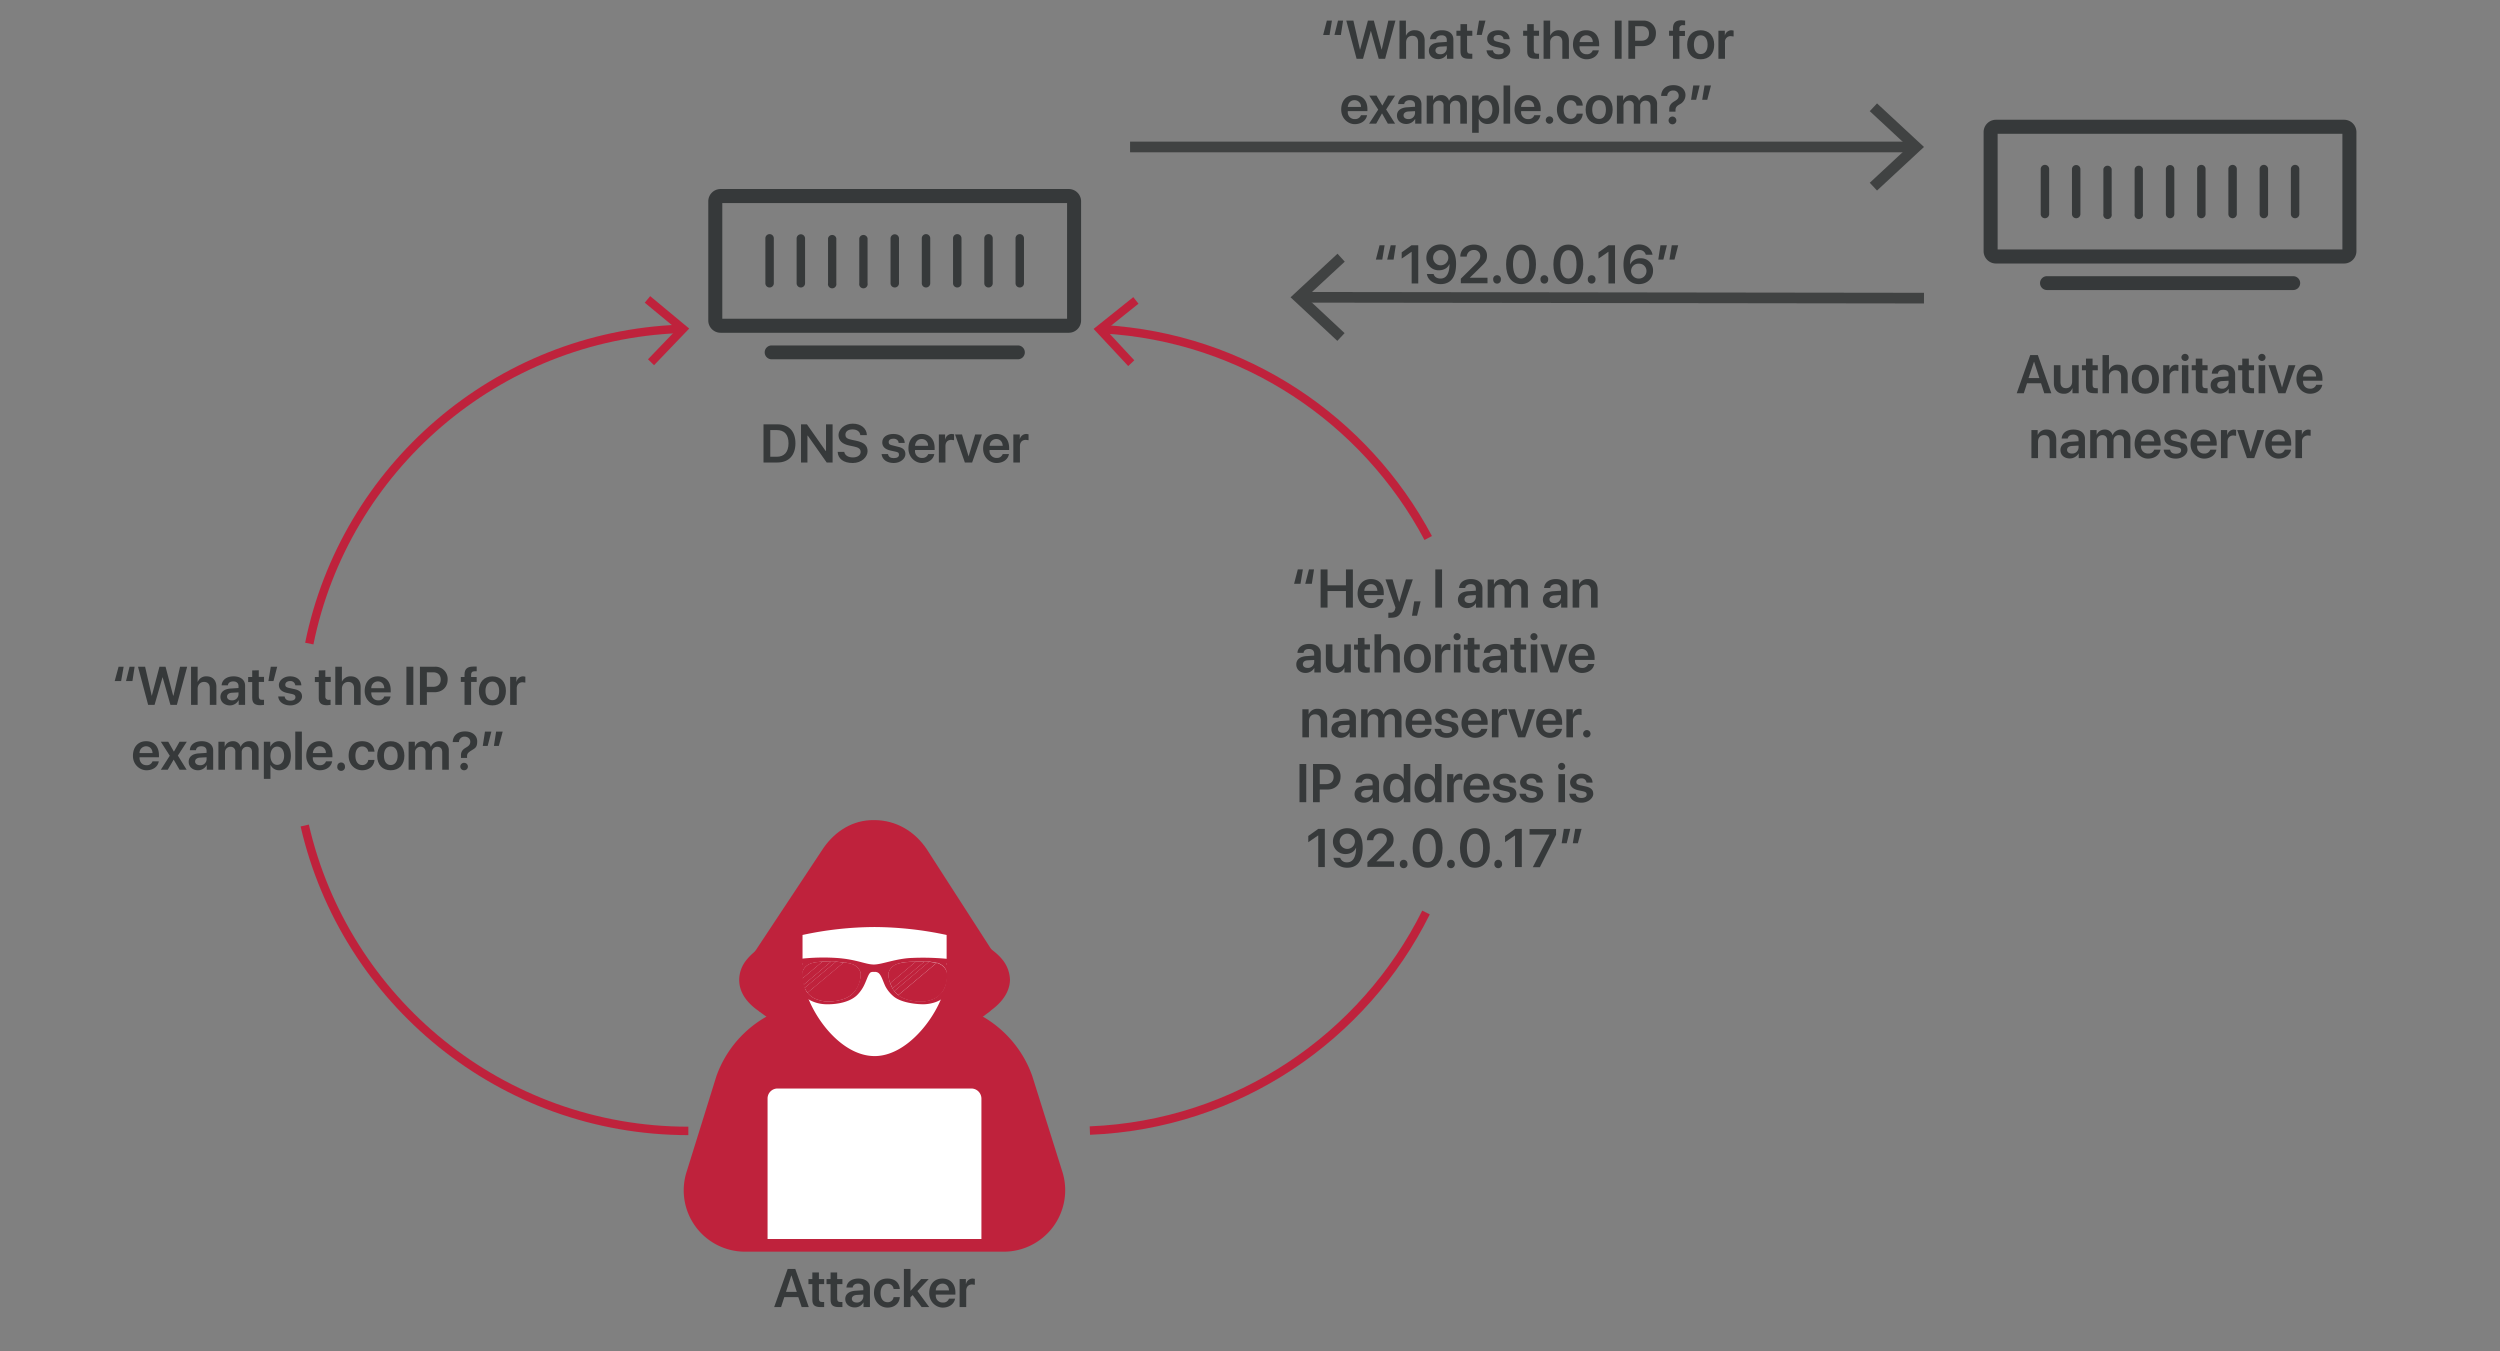 <svg id="Layer_1" data-name="Layer 1" xmlns="http://www.w3.org/2000/svg" viewBox="0 0 1480 800"><rect x="0" y="0" width="1480" height="800" fill="#808080" stroke="none"/><title>final</title><path d="M1387.8,70.9H1181.6a7.3,7.3,0,0,0-7.3,7.3v70.5a7.3,7.3,0,0,0,7.3,7.3h206.2a7.3,7.3,0,0,0,7.2-7.3V78.2A7.3,7.3,0,0,0,1387.8,70.9Zm-1.1,76.8H1182.6V79.2h204.1Zm-104.5-21V100.1a2.5,2.5,0,0,1,2.5-2.4,2.5,2.5,0,0,1,2.5,2.4v26.6a2.5,2.5,0,0,1-2.5,2.5A2.5,2.5,0,0,1,1282.2,126.7Zm18.5,0V100.1a2.5,2.5,0,0,1,5,0v26.6a2.5,2.5,0,1,1-5,0Zm18.5,0V100.1a2.5,2.5,0,0,1,5,0v26.6a2.5,2.5,0,1,1-5,0Zm18.5,0V100.1a2.5,2.5,0,0,1,5,0v26.6a2.5,2.5,0,1,1-5,0Zm-129.6,0V100.1a2.5,2.5,0,0,1,5,0v26.6a2.5,2.5,0,1,1-5,0Zm18.5,0V100.1a2.5,2.5,0,0,1,2.5-2.4,2.5,2.5,0,0,1,2.5,2.4v26.6a2.5,2.5,0,0,1-2.5,2.5A2.5,2.5,0,0,1,1226.6,126.7Zm18.6,0V100.1a2.5,2.5,0,0,1,4.9,0v26.6a2.5,2.5,0,1,1-4.9,0Zm18.5,0V100.1a2.5,2.5,0,0,1,4.9,0v26.6a2.5,2.5,0,1,1-4.9,0Zm92.5,0V100.1a2.5,2.5,0,0,1,5,0v26.6a2.5,2.5,0,0,1-5,0Zm5.5,40.9a4.1,4.1,0,0,1-4.1,4.1H1211.8a4.1,4.1,0,1,1,0-8.2h145.8A4.1,4.1,0,0,1,1361.7,167.6Z" style="fill:#36393a"/><path d="M1208.3,226.9H1200l-1.9,5.9h-4.2l8-22.6h4.5l8,22.6h-4.2Zm-7.4-3.1h6.4l-3.1-9.6h-.1Z" style="fill:#36393a"/><path d="M1230.6,232.8h-3.7v-2.9h-.1a5.1,5.1,0,0,1-5.1,3.2c-3.5,0-5.8-2.4-5.8-6.2V216.2h3.9v9.9c0,2.4,1.1,3.7,3.3,3.7s3.6-1.6,3.6-4v-9.6h3.9Z" style="fill:#36393a"/><path d="M1238.8,212.3v3.9h3.1v3h-3.1v8.6c0,1.4.6,2,2,2h1.1v3h-2c-3.6,0-5-1.2-5-4.4v-9.2h-2.4v-3h2.4v-3.9Z" style="fill:#36393a"/><path d="M1244.7,210.2h3.8V219h.1a5.3,5.3,0,0,1,5.2-3.1c3.7,0,5.8,2.4,5.8,6.2v10.7h-3.9v-9.9c0-2.3-1.1-3.7-3.4-3.7a3.7,3.7,0,0,0-3.8,4v9.6h-3.8Z" style="fill:#36393a"/><path d="M1262,224.5c0-5.4,3.2-8.6,8-8.6s8.1,3.2,8.1,8.6-3.2,8.6-8.1,8.6S1262,229.9,1262,224.5Zm12.1,0c0-3.5-1.6-5.6-4.1-5.6s-4,2.1-4,5.6,1.6,5.5,4,5.5S1274.1,228,1274.1,224.5Z" style="fill:#36393a"/><path d="M1280.6,216.2h3.7v2.9h.1a3.9,3.9,0,0,1,3.9-3.2l1.3.2v3.5l-1.6-.2a3.4,3.4,0,0,0-3.6,3.7v9.7h-3.8Z" style="fill:#36393a"/><path d="M1291.4,211.6a2.1,2.1,0,0,1,2.2-2.1,2.1,2.1,0,0,1,2.1,2.1,2.1,2.1,0,0,1-2.1,2.1A2.2,2.2,0,0,1,1291.4,211.6Zm.3,4.6h3.8v16.6h-3.8Z" style="fill:#36393a"/><path d="M1303.8,212.3v3.9h3.1v3h-3.1v8.6c0,1.4.6,2,2,2h1.1v3h-2c-3.6,0-5-1.2-5-4.4v-9.2h-2.4v-3h2.4v-3.9Z" style="fill:#36393a"/><path d="M1308.7,228c0-2.9,2.2-4.7,6.3-4.9l4.3-.3v-1.2c0-1.7-1.1-2.7-3.1-2.7s-3,.9-3.2,2.3h-3.6c.1-3.1,2.8-5.3,7-5.3s6.8,2.1,6.8,5.5v11.4h-3.8v-2.7h0a6,6,0,0,1-5.2,2.9C1311,233,1308.7,231,1308.7,228Zm10.6-1.4v-1.2l-3.8.2c-1.9.1-2.9,1-2.9,2.3s1.1,2.2,2.8,2.2A3.6,3.6,0,0,0,1319.3,226.6Z" style="fill:#36393a"/><path d="M1331.3,212.3v3.9h3.1v3h-3.1v8.6c0,1.4.6,2,2,2h1.1v3h-2c-3.6,0-5-1.2-5-4.4v-9.2H1325v-3h2.4v-3.9Z" style="fill:#36393a"/><path d="M1336.9,211.6a2.1,2.1,0,0,1,2.2-2.1,2.1,2.1,0,0,1,2.1,2.1,2.1,2.1,0,0,1-2.1,2.1A2.2,2.2,0,0,1,1336.9,211.6Zm.2,4.6h3.9v16.6h-3.9Z" style="fill:#36393a"/><path d="M1353,232.8h-4.2l-5.9-16.6h4.1l3.9,13h.1l3.8-13h4.1Z" style="fill:#36393a"/><path d="M1374.8,227.8c-.5,3.1-3.4,5.3-7.3,5.3s-8-3.3-8-8.6,3-8.6,7.8-8.6,7.6,3.2,7.6,8.3v1.2h-11.5v.3c0,2.6,1.6,4.4,4.1,4.4a3.6,3.6,0,0,0,3.7-2.3Zm-11.4-4.9h7.7a3.7,3.7,0,0,0-3.8-4C1365.1,218.9,1363.6,220.5,1363.4,222.9Z" style="fill:#36393a"/><path d="M1202.6,254.6h3.7v2.8h.1a5.4,5.4,0,0,1,5.2-3.1c3.7,0,5.7,2.3,5.7,6.2v10.7h-3.9v-10c0-2.3-1-3.6-3.3-3.6s-3.6,1.6-3.6,4v9.6h-3.9Z" style="fill:#36393a"/><path d="M1219.8,266.4c0-2.9,2.3-4.7,6.3-4.9l4.4-.3V260c0-1.7-1.2-2.7-3.1-2.7s-3,.9-3.3,2.3h-3.6c.2-3.1,2.8-5.3,7-5.3s6.8,2.1,6.8,5.5v11.4h-3.7v-2.7h-.1a6,6,0,0,1-5.2,2.9C1222.1,271.4,1219.8,269.4,1219.8,266.4Zm10.7-1.4v-1.2l-3.9.2c-1.8.1-2.9,1-2.9,2.3s1.1,2.2,2.8,2.2A3.7,3.7,0,0,0,1230.5,265Z" style="fill:#36393a"/><path d="M1237.4,254.6h3.8v2.9h0a5,5,0,0,1,4.8-3.2,4.5,4.5,0,0,1,4.6,3.3h.1a5.3,5.3,0,0,1,5.1-3.3,5.1,5.1,0,0,1,5.4,5.5v11.4h-3.8V260.8c0-2.1-1.1-3.2-3-3.2a3.1,3.1,0,0,0-3.2,3.3v10.3h-3.8V260.6a2.7,2.7,0,0,0-2.9-3,3.2,3.2,0,0,0-3.2,3.4v10.2h-3.9Z" style="fill:#36393a"/><path d="M1279,266.2c-.5,3.1-3.4,5.3-7.4,5.3s-7.9-3.3-7.9-8.6,3-8.6,7.8-8.6,7.6,3.2,7.6,8.3v1.2h-11.6v.3a4.1,4.1,0,0,0,4.2,4.4,3.5,3.5,0,0,0,3.6-2.3Zm-11.4-4.9h7.7c-.1-2.4-1.6-4-3.8-4A3.9,3.9,0,0,0,1267.6,261.3Z" style="fill:#36393a"/><path d="M1288,254.3c4,0,6.6,2.1,6.7,5.3H1291a2.7,2.7,0,0,0-3-2.5c-1.8,0-2.9.8-2.9,2s.7,1.7,2.4,2l2.8.7c3.4.7,4.7,2,4.7,4.5s-2.8,5.2-6.9,5.2-6.9-2.1-7.2-5.3h3.8c.3,1.6,1.4,2.4,3.4,2.4s3.1-.7,3.1-2-.6-1.5-2.4-1.9l-2.7-.6q-4.8-1.1-4.8-4.8C1281.3,256.3,1284,254.3,1288,254.3Z" style="fill:#36393a"/><path d="M1312.1,266.2c-.5,3.1-3.4,5.3-7.3,5.3s-8-3.3-8-8.6,3.1-8.6,7.8-8.6,7.7,3.2,7.7,8.3v1.2h-11.6v.3a4,4,0,0,0,4.2,4.4,3.5,3.5,0,0,0,3.6-2.3Zm-11.4-4.9h7.8c-.1-2.4-1.6-4-3.8-4A4,4,0,0,0,1300.7,261.3Z" style="fill:#36393a"/><path d="M1314.8,254.6h3.7v2.9h.1a4,4,0,0,1,4-3.2l1.2.2V258l-1.6-.2c-2.2,0-3.5,1.4-3.5,3.7v9.7h-3.9Z" style="fill:#36393a"/><path d="M1334.5,271.2h-4.3l-5.8-16.6h4.1l3.9,13h0l3.9-13h4.1Z" style="fill:#36393a"/><path d="M1356.3,266.2c-.5,3.1-3.4,5.3-7.4,5.3s-7.9-3.3-7.9-8.6,3-8.6,7.8-8.6,7.6,3.2,7.6,8.3v1.2h-11.5v.3c0,2.6,1.6,4.4,4.1,4.4a3.5,3.5,0,0,0,3.6-2.3Zm-11.4-4.9h7.7c-.1-2.4-1.6-4-3.8-4A3.9,3.9,0,0,0,1344.9,261.3Z" style="fill:#36393a"/><path d="M1358.9,254.6h3.8v2.9h0a4.1,4.1,0,0,1,4-3.2l1.2.2V258l-1.5-.2a3.4,3.4,0,0,0-3.6,3.7v9.7h-3.9Z" style="fill:#36393a"/><path d="M632.8,111.9H426.6a7.3,7.3,0,0,0-7.3,7.3v70.5a7.3,7.3,0,0,0,7.3,7.3H632.8a7.3,7.3,0,0,0,7.2-7.3V119.2A7.3,7.3,0,0,0,632.8,111.9Zm-1.1,76.8H427.6V120.2H631.7Zm-104.5-21V141.1a2.5,2.5,0,0,1,2.5-2.4,2.5,2.5,0,0,1,2.5,2.4v26.6a2.5,2.5,0,0,1-2.5,2.5A2.5,2.5,0,0,1,527.2,167.7Zm18.5,0V141.1a2.5,2.5,0,0,1,5,0v26.6a2.5,2.5,0,1,1-5,0Zm18.5,0V141.1a2.5,2.5,0,0,1,5,0v26.6a2.5,2.5,0,1,1-5,0Zm18.5,0V141.1a2.5,2.5,0,0,1,5,0v26.6a2.5,2.5,0,1,1-5,0Zm-129.6,0V141.1a2.5,2.5,0,0,1,5,0v26.6a2.5,2.5,0,0,1-5,0Zm18.5,0V141.1a2.5,2.5,0,0,1,2.5-2.4,2.5,2.5,0,0,1,2.5,2.4v26.6a2.5,2.5,0,0,1-2.5,2.5A2.5,2.5,0,0,1,471.6,167.7Zm18.6,0V141.1a2.5,2.5,0,0,1,4.9,0v26.6a2.5,2.5,0,1,1-4.9,0Zm18.5,0V141.1a2.5,2.5,0,0,1,4.9,0v26.6a2.5,2.5,0,1,1-4.9,0Zm92.5,0V141.1a2.5,2.5,0,0,1,5,0v26.6a2.5,2.5,0,1,1-5,0Zm5.5,40.9a4.1,4.1,0,0,1-4.1,4.1H456.8a4.1,4.1,0,1,1,0-8.2H602.6A4.1,4.1,0,0,1,606.7,208.6Z" style="fill:#36393a"/><path d="M460.2,251.2c6.8,0,10.7,4.1,10.7,11.2s-3.9,11.4-10.7,11.4H452V251.2ZM456,270.4h3.8c4.5,0,7-2.8,7-8s-2.5-7.8-7-7.8H456Z" style="fill:#36393a"/><path d="M474.2,273.8V251.2h3.5L488.8,267h.2V251.2h3.9v22.6h-3.5l-11.2-15.9H478v15.9Z" style="fill:#36393a"/><path d="M499.8,267.5c.3,2,2.3,3.3,5.1,3.3s4.6-1.4,4.6-3.2-1.1-2.7-4.1-3.3l-2.4-.5c-4.5-.9-6.6-3-6.6-6.3s3.5-6.7,8.4-6.7,8.3,2.8,8.4,6.8h-3.9c-.2-2.1-2-3.4-4.6-3.4s-4.2,1.2-4.2,3.1,1.1,2.5,3.9,3.1l2.4.5c4.8,1,6.8,2.9,6.8,6.2s-3.4,7-8.8,7-8.7-2.5-8.9-6.6Z" style="fill:#36393a"/><path d="M528.9,256.9c4.1,0,6.6,2.1,6.7,5.3H532c-.1-1.5-1.3-2.5-3.1-2.5s-2.8.8-2.8,2,.7,1.7,2.4,2l2.8.7c3.4.7,4.7,2,4.7,4.5s-2.8,5.2-6.9,5.2-6.9-2.1-7.2-5.3h3.8c.3,1.6,1.4,2.4,3.4,2.4s3.1-.7,3.1-2-.6-1.5-2.4-1.9l-2.7-.6q-4.8-1.1-4.8-4.8C522.3,258.9,524.9,256.9,528.9,256.9Z" style="fill:#36393a"/><path d="M553.1,268.8c-.5,3.1-3.4,5.3-7.3,5.3s-8-3.3-8-8.6,3-8.6,7.8-8.6,7.7,3.2,7.7,8.3v1.2H541.7v.3a4,4,0,0,0,4.2,4.4,3.6,3.6,0,0,0,3.6-2.3Zm-11.4-4.9h7.7a3.7,3.7,0,0,0-3.8-4C543.4,259.9,541.9,261.5,541.7,263.9Z" style="fill:#36393a"/><path d="M555.8,257.2h3.7v2.9h.1a3.9,3.9,0,0,1,3.9-3.2l1.3.2v3.5l-1.6-.2c-2.2,0-3.5,1.4-3.5,3.7v9.7h-3.9Z" style="fill:#36393a"/><path d="M575.5,273.8h-4.3l-5.8-16.6h4.1l3.9,13h0l3.9-13h4Z" style="fill:#36393a"/><path d="M597.3,268.8c-.5,3.1-3.4,5.3-7.4,5.3s-7.9-3.3-7.9-8.6,3-8.6,7.8-8.6,7.6,3.2,7.6,8.3v1.2H585.8v.3a4.1,4.1,0,0,0,4.2,4.4,3.5,3.5,0,0,0,3.6-2.3Zm-11.4-4.9h7.7c-.1-2.4-1.6-4-3.8-4A3.9,3.9,0,0,0,585.9,263.9Z" style="fill:#36393a"/><path d="M599.9,257.2h3.8v2.9h0a4,4,0,0,1,4-3.2l1.2.2v3.5l-1.6-.2c-2.2,0-3.5,1.4-3.5,3.7v9.7h-3.9Z" style="fill:#36393a"/><path d="M472.6,767.9h-8.3l-1.9,5.9h-4.1l8-22.6h4.5l8,22.6h-4.2Zm-7.3-3.1h6.4l-3.1-9.6h-.2Z" style="fill:#36393a"/><path d="M484.8,753.3v3.9h3.1v3h-3.1v8.6c0,1.4.6,2,2,2h1.1v3h-2c-3.6,0-5-1.2-5-4.4v-9.2h-2.3v-3h2.3v-3.9Z" style="fill:#36393a"/><path d="M495.6,753.3v3.9h3.1v3h-3.1v8.6c0,1.4.6,2,2,2h1.1v3h-2.1c-3.5,0-4.9-1.2-4.9-4.4v-9.2h-2.4v-3h2.4v-3.9Z" style="fill:#36393a"/><path d="M500.4,769c0-2.9,2.3-4.7,6.3-4.9l4.4-.3v-1.2c0-1.7-1.2-2.7-3.1-2.7s-3,.9-3.2,2.3h-3.7c.2-3.1,2.9-5.3,7.1-5.3s6.8,2.1,6.8,5.5v11.4h-3.8v-2.7h-.1A5.7,5.7,0,0,1,506,774C502.8,774,500.4,772,500.4,769Zm10.7-1.4v-1.2l-3.8.2c-1.9.1-3,1-3,2.3s1.2,2.2,2.8,2.2A3.7,3.7,0,0,0,511.1,767.6Z" style="fill:#36393a"/><path d="M529,763.1a3.4,3.4,0,0,0-3.6-3.1c-2.5,0-4.1,2.1-4.1,5.5s1.6,5.4,4.1,5.4a3.4,3.4,0,0,0,3.6-3h3.7c-.3,3.8-3.2,6.2-7.3,6.2s-8-3.2-8-8.6,3.1-8.6,7.9-8.6,7.1,2.7,7.4,6.2Z" style="fill:#36393a"/><path d="M545.3,757.2h4.5l-6.7,7.1,7,9.5h-4.5l-5.3-7.1L539,768v5.8h-3.9V751.2H539v12.9h.1Z" style="fill:#36393a"/><path d="M565.4,768.8c-.5,3.1-3.4,5.3-7.3,5.3s-8-3.3-8-8.6,3.1-8.6,7.8-8.6,7.7,3.2,7.7,8.3v1.2H554v.3a4,4,0,0,0,4.2,4.4,3.5,3.5,0,0,0,3.6-2.3ZM554,763.9h7.8c-.1-2.4-1.6-4-3.8-4A4,4,0,0,0,554,763.9Z" style="fill:#36393a"/><path d="M568.1,757.2h3.7v2.9h.1a4,4,0,0,1,4-3.2l1.2.2v3.5l-1.6-.2c-2.2,0-3.5,1.4-3.5,3.7v9.7h-3.9Z" style="fill:#36393a"/><path d="M73.2,394.7l-1.5,8.5H67.9l2.3-8.5Zm6.5,0-1.3,8.5H74.6l2.1-8.5Z" style="fill:#36393a"/><path d="M91.5,417.3H87.7l-6-22.6h4.2l3.9,17.1h.1l4.5-17.1H98l4.5,17.1h.2l3.9-17.1h4.2l-6.1,22.6h-3.8L96.3,401h-.1Z" style="fill:#36393a"/><path d="M113.1,394.7H117v8.9h.1a5.3,5.3,0,0,1,5.2-3.2c3.6,0,5.8,2.4,5.8,6.2v10.7h-3.9v-9.9c0-2.3-1.2-3.7-3.4-3.7s-3.8,1.6-3.8,4.1v9.5h-3.9Z" style="fill:#36393a"/><path d="M130.5,412.6c0-3,2.3-4.8,6.3-5l4.4-.3v-1.1c0-1.8-1.2-2.8-3.1-2.8s-3,.9-3.2,2.3h-3.7c.2-3.1,2.9-5.3,7.1-5.3s6.8,2.2,6.8,5.5v11.4h-3.8v-2.7h-.1a5.8,5.8,0,0,1-5.1,3C132.9,417.6,130.5,415.5,130.5,412.6Zm10.7-1.5v-1.2l-3.8.2c-1.9.1-3,1-3,2.3s1.2,2.2,2.8,2.2A3.7,3.7,0,0,0,141.2,411.1Z" style="fill:#36393a"/><path d="M153.2,396.8v3.9h3.1v3h-3.1v8.6c0,1.4.6,2,2,2h1.1v3l-2.1.2c-3.5,0-4.9-1.3-4.9-4.5v-9.2h-2.4v-3h2.4v-3.9Z" style="fill:#36393a"/><path d="M158.9,403.2l1.4-8.5h3.8l-2.2,8.5Z" style="fill:#36393a"/><path d="M171.7,400.4c4,0,6.6,2.2,6.7,5.3h-3.6a2.8,2.8,0,0,0-3.1-2.5c-1.7,0-2.8.9-2.8,2.1s.6,1.6,2.4,2l2.7.6c3.5.7,4.8,2.1,4.8,4.5s-2.9,5.2-6.9,5.2-6.9-2-7.2-5.3h3.8c.3,1.7,1.4,2.5,3.4,2.5s3-.8,3-2-.6-1.6-2.3-2l-2.8-.6c-3.1-.7-4.7-2.3-4.7-4.7S167.7,400.4,171.7,400.4Z" style="fill:#36393a"/><path d="M192.6,396.8v3.9h3.2v3h-3.2v8.6a1.8,1.8,0,0,0,2,2h1.1v3l-2,.2c-3.5,0-5-1.3-5-4.5v-9.2h-2.3v-3h2.3v-3.9Z" style="fill:#36393a"/><path d="M198.5,394.7h3.9v8.9h0a5.5,5.5,0,0,1,5.3-3.2c3.6,0,5.8,2.4,5.8,6.2v10.7h-3.9v-9.9c0-2.3-1.2-3.7-3.4-3.7s-3.8,1.6-3.8,4.1v9.5h-3.9Z" style="fill:#36393a"/><path d="M231.2,412.3c-.5,3.2-3.4,5.3-7.3,5.3s-8-3.3-8-8.5,3-8.7,7.8-8.7,7.6,3.2,7.6,8.3v1.2H219.8v.3c0,2.6,1.6,4.4,4.1,4.4a3.5,3.5,0,0,0,3.6-2.3Zm-11.4-4.9h7.7c-.1-2.4-1.6-4-3.8-4A3.9,3.9,0,0,0,219.8,407.4Z" style="fill:#36393a"/><path d="M240.6,417.3V394.7h4.1v22.6Z" style="fill:#36393a"/><path d="M257.4,394.7a7.2,7.2,0,0,1,7.6,7.6c0,4.5-3.2,7.5-7.8,7.5h-4.5v7.5h-4.1V394.7Zm-4.7,11.9h3.6c2.9,0,4.6-1.6,4.6-4.3s-1.7-4.3-4.6-4.3h-3.6Z" style="fill:#36393a"/><path d="M275,403.7h-2.2v-2.9H275v-1.5c0-3.2,1.6-4.7,5.2-4.7h2v2.8H281c-1.5,0-2.1.7-2.1,2v1.4h3.3v2.9h-3.3v13.6H275Z" style="fill:#36393a"/><path d="M283.5,409c0-5.3,3.2-8.6,8-8.6s8,3.2,8,8.6-3.2,8.6-8,8.6S283.5,414.4,283.5,409Zm12,0c0-3.5-1.6-5.5-4-5.5s-4.1,2-4.1,5.5,1.6,5.5,4.1,5.5S295.5,412.5,295.5,409Z" style="fill:#36393a"/><path d="M302,400.7h3.7v2.9h.1a4,4,0,0,1,4-3.2l1.2.2v3.5l-1.6-.2c-2.2,0-3.5,1.4-3.5,3.7v9.7H302Z" style="fill:#36393a"/><path d="M94,450.7c-.5,3.2-3.4,5.3-7.3,5.3s-8-3.3-8-8.5,3-8.7,7.8-8.7,7.6,3.2,7.6,8.3v1.2H82.6v.3c0,2.6,1.6,4.4,4.1,4.4a3.5,3.5,0,0,0,3.6-2.3Zm-11.4-4.9h7.7c-.1-2.4-1.6-4-3.8-4A3.9,3.9,0,0,0,82.6,445.8Z" style="fill:#36393a"/><path d="M102.8,449.7l-3.5,6H95.2l5.3-8.3-5.3-8.3h4.4l3.3,5.8h.1l3.3-5.8h4.3l-5.3,8.2,5.2,8.4h-4.2l-3.5-6Z" style="fill:#36393a"/><path d="M111.7,451c0-3,2.2-4.8,6.2-5l4.4-.3v-1.1c0-1.8-1.1-2.8-3.1-2.8s-3,.9-3.2,2.3h-3.6c.1-3.1,2.8-5.3,7-5.3s6.8,2.2,6.8,5.5v11.4h-3.8V453h-.1a5.8,5.8,0,0,1-5.1,3C114,456,111.7,453.9,111.7,451Zm10.6-1.5v-1.2l-3.8.2c-1.9.1-3,1-3,2.3s1.2,2.2,2.9,2.2A3.6,3.6,0,0,0,122.3,449.5Z" style="fill:#36393a"/><path d="M129.3,439.1H133V442h.1a4.9,4.9,0,0,1,4.7-3.2,4.4,4.4,0,0,1,4.6,3.3h.1a5.4,5.4,0,0,1,5.2-3.3,5.1,5.1,0,0,1,5.4,5.5v11.4h-3.9V445.3c0-2.1-1-3.2-3-3.2a3.1,3.1,0,0,0-3.1,3.4v10.2h-3.8V445.1a2.7,2.7,0,0,0-2.9-3,3.2,3.2,0,0,0-3.2,3.4v10.2h-3.9Z" style="fill:#36393a"/><path d="M172.2,447.4c0,5.3-2.7,8.6-6.8,8.6a5.5,5.5,0,0,1-5.2-3.1h-.1v8.2h-3.9v-22H160V442h.1a5.6,5.6,0,0,1,5.2-3.2C169.5,438.8,172.2,442.1,172.2,447.4Zm-4,0c0-3.3-1.6-5.4-4.1-5.4s-4,2.2-4,5.4,1.6,5.4,4,5.4S168.2,450.7,168.2,447.4Z" style="fill:#36393a"/><path d="M174.8,433.1h3.9v22.6h-3.9Z" style="fill:#36393a"/><path d="M196.6,450.7c-.5,3.2-3.4,5.3-7.3,5.3s-8-3.3-8-8.5,3-8.7,7.8-8.7,7.7,3.2,7.7,8.3v1.2H185.2v.3a4,4,0,0,0,4.2,4.4,3.6,3.6,0,0,0,3.6-2.3Zm-11.4-4.9h7.7a3.7,3.7,0,0,0-3.8-4C186.9,441.8,185.4,443.5,185.2,445.8Z" style="fill:#36393a"/><path d="M199.7,453.6a2.2,2.2,0,0,1,2.3-2.2,2.2,2.2,0,0,1,2.2,2.2,2.3,2.3,0,1,1-4.5,0Z" style="fill:#36393a"/><path d="M218,445a3.5,3.5,0,0,0-3.6-3.1c-2.5,0-4,2.1-4,5.5s1.5,5.5,4,5.5a3.4,3.4,0,0,0,3.6-3h3.7c-.3,3.7-3.2,6.1-7.3,6.1s-8-3.2-8-8.6,3.1-8.6,7.9-8.6,7.1,2.7,7.4,6.2Z" style="fill:#36393a"/><path d="M223.3,447.4c0-5.3,3.2-8.6,8-8.6s8.1,3.2,8.1,8.6-3.2,8.6-8.1,8.6S223.3,452.8,223.3,447.4Zm12.1,0c0-3.5-1.6-5.5-4.1-5.5s-4,2-4,5.5,1.6,5.5,4,5.5S235.4,450.9,235.4,447.4Z" style="fill:#36393a"/><path d="M241.9,439.1h3.7V442h.1a4.8,4.8,0,0,1,4.7-3.2,4.5,4.5,0,0,1,4.6,3.3h.1a5.4,5.4,0,0,1,5.2-3.3,5.2,5.2,0,0,1,5.4,5.5v11.4h-3.9V445.3c0-2.1-1.1-3.2-3-3.2a3.1,3.1,0,0,0-3.1,3.4v10.2h-3.8V445.1a2.8,2.8,0,0,0-3-3,3.2,3.2,0,0,0-3.2,3.4v10.2h-3.8Z" style="fill:#36393a"/><path d="M275.3,433c4.3,0,7.2,2.4,7.2,5.9s-1.2,4-3.3,5.3-2.7,2-2.7,3.5v1h-3.6v-1.2c-.1-2.3.8-3.7,2.9-4.9s2.6-2.1,2.6-3.6-1.3-2.9-3.3-2.9a3.2,3.2,0,0,0-3.4,3.2H268C268.2,435.6,270.7,433,275.3,433Zm-2.8,20.8a2.2,2.2,0,0,1,2.3-2.2,2.2,2.2,0,0,1,2.2,2.2,2.2,2.2,0,0,1-2.2,2.2A2.2,2.2,0,0,1,272.5,453.8Z" style="fill:#36393a"/><path d="M285.8,441.6l1.3-8.5h3.8l-2.2,8.5Zm6.6,0,1.3-8.5h3.9l-2.3,8.5Z" style="fill:#36393a"/><path d="M771.3,337.1l-1.4,8.5h-3.8l2.2-8.5Zm6.6,0-1.3,8.5h-3.9l2.2-8.5Z" style="fill:#36393a"/><path d="M796.8,359.7v-9.8H785.9v9.8h-4.1V337.1h4.1v9.4h10.9v-9.4h4.1v22.6Z" style="fill:#36393a"/><path d="M819,354.7c-.5,3.2-3.4,5.3-7.3,5.3s-8-3.3-8-8.5,3.1-8.7,7.9-8.7,7.6,3.2,7.6,8.3v1.2H807.6v.3a4,4,0,0,0,4.2,4.4,3.5,3.5,0,0,0,3.6-2.3Zm-11.3-4.9h7.7c-.1-2.4-1.6-4-3.8-4A3.9,3.9,0,0,0,807.7,349.8Z" style="fill:#36393a"/><path d="M821.9,365.8v-3.1H823a2.6,2.6,0,0,0,2.9-2.2l.2-.9-5.9-16.6h4.2l3.9,13.3h.1l3.9-13.3h4.1l-6,17.2c-1.4,4.2-3.2,5.5-7,5.5Z" style="fill:#36393a"/><path d="M835.9,364.5l1.3-8.5H841l-2.1,8.5Z" style="fill:#36393a"/><path d="M849.7,359.7V337.1h4v22.6Z" style="fill:#36393a"/><path d="M863.1,355c0-3,2.2-4.8,6.3-5l4.3-.3v-1.1c0-1.8-1.1-2.8-3-2.8s-3.1.9-3.3,2.3h-3.6c.1-3.1,2.8-5.3,7-5.3s6.8,2.2,6.8,5.5v11.4h-3.8V357h0a6.1,6.1,0,0,1-5.2,3C865.4,360,863.1,357.9,863.1,355Zm10.6-1.5v-1.2l-3.8.2c-1.9.1-2.9,1-2.9,2.3s1.1,2.2,2.8,2.2A3.6,3.6,0,0,0,873.7,353.5Z" style="fill:#36393a"/><path d="M880.7,343.1h3.7V346h.1a4.9,4.9,0,0,1,4.7-3.2,4.5,4.5,0,0,1,4.7,3.3h.1a5.3,5.3,0,0,1,5.1-3.3,5.1,5.1,0,0,1,5.4,5.5v11.4h-3.9V349.3c0-2.1-1-3.2-2.9-3.2a3.2,3.2,0,0,0-3.2,3.4v10.2h-3.8V349.1a2.7,2.7,0,0,0-2.9-3,3.2,3.2,0,0,0-3.2,3.4v10.2h-3.9Z" style="fill:#36393a"/><path d="M913.4,355c0-3,2.3-4.8,6.3-5l4.4-.3v-1.1c0-1.8-1.2-2.8-3.1-2.8s-3.1.9-3.3,2.3h-3.6c.2-3.1,2.8-5.3,7-5.3s6.8,2.2,6.8,5.5v11.4h-3.7V357h-.1a6.1,6.1,0,0,1-5.2,3C915.7,360,913.4,357.9,913.4,355Zm10.7-1.5v-1.2l-3.9.2c-1.8.1-2.9,1-2.9,2.3s1.1,2.2,2.8,2.2A3.7,3.7,0,0,0,924.1,353.5Z" style="fill:#36393a"/><path d="M931,343.1h3.8V346h0a5.4,5.4,0,0,1,5.2-3.2c3.7,0,5.8,2.4,5.8,6.2v10.7h-3.9v-9.9c0-2.4-1.1-3.7-3.3-3.7s-3.7,1.6-3.7,4v9.6H931Z" style="fill:#36393a"/><path d="M767.4,393.4c0-3,2.2-4.8,6.3-5l4.3-.3V387c0-1.8-1.1-2.8-3.1-2.8s-3,.9-3.2,2.3h-3.6c.1-3.1,2.8-5.3,7-5.3s6.8,2.2,6.8,5.5v11.4h-3.8v-2.7h0a6.1,6.1,0,0,1-5.2,3C769.7,398.4,767.4,396.3,767.4,393.4Zm10.6-1.5v-1.2l-3.8.2c-1.9.1-2.9,1-2.9,2.3s1.1,2.2,2.8,2.2A3.6,3.6,0,0,0,778,391.9Z" style="fill:#36393a"/><path d="M799.7,398.1h-3.8v-2.9h0a5.2,5.2,0,0,1-5.1,3.2c-3.6,0-5.9-2.3-5.9-6.2V381.5h3.9v9.9c0,2.4,1.2,3.7,3.4,3.7s3.6-1.6,3.6-4v-9.6h3.9Z" style="fill:#36393a"/><path d="M807.8,377.6v3.9H811v3h-3.2v8.6a1.8,1.8,0,0,0,2,2h1.1v3l-2,.2c-3.6,0-5-1.3-5-4.5v-9.2h-2.3v-3h2.3v-3.9Z" style="fill:#36393a"/><path d="M813.7,375.5h3.9v8.9h0a5.4,5.4,0,0,1,5.3-3.2c3.6,0,5.8,2.4,5.8,6.2v10.7h-3.9v-9.9c0-2.3-1.2-3.7-3.4-3.7s-3.8,1.6-3.8,4.1v9.5h-3.9Z" style="fill:#36393a"/><path d="M831.1,389.8c0-5.3,3.2-8.6,8-8.6s8,3.2,8,8.6-3.1,8.6-8,8.6S831.1,395.2,831.1,389.8Zm12.1,0c0-3.5-1.6-5.5-4.1-5.5s-4.1,2-4.1,5.5,1.6,5.5,4.1,5.5S843.2,393.3,843.2,389.8Z" style="fill:#36393a"/><path d="M849.6,381.5h3.7v2.9h.1a4,4,0,0,1,4-3.2l1.2.2v3.5l-1.6-.2c-2.2,0-3.5,1.4-3.5,3.7v9.7h-3.9Z" style="fill:#36393a"/><path d="M860.5,376.9a2.1,2.1,0,0,1,2.1-2.1,2.1,2.1,0,1,1,0,4.2A2.1,2.1,0,0,1,860.5,376.9Zm.2,4.6h3.9v16.6h-3.9Z" style="fill:#36393a"/><path d="M872.8,377.6v3.9H876v3h-3.2v8.6a1.8,1.8,0,0,0,2,2h1.1v3l-2,.2c-3.6,0-5-1.3-5-4.5v-9.2h-2.3v-3h2.3v-3.9Z" style="fill:#36393a"/><path d="M877.7,393.4c0-3,2.3-4.8,6.3-5l4.4-.3V387c0-1.8-1.2-2.8-3.1-2.8a3.1,3.1,0,0,0-3.3,2.3h-3.6c.2-3.1,2.8-5.3,7.1-5.3s6.7,2.2,6.7,5.5v11.4h-3.7v-2.7h-.1a5.8,5.8,0,0,1-5.1,3C880.1,398.4,877.7,396.3,877.7,393.4Zm10.7-1.5v-1.2l-3.8.2c-1.9.1-3,1-3,2.3s1.1,2.2,2.8,2.2A3.7,3.7,0,0,0,888.4,391.9Z" style="fill:#36393a"/><path d="M900.3,377.6v3.9h3.2v3h-3.2v8.6a1.8,1.8,0,0,0,2,2h1.1v3l-2,.2c-3.6,0-5-1.3-5-4.5v-9.2h-2.3v-3h2.3v-3.9Z" style="fill:#36393a"/><path d="M906,376.9a2.1,2.1,0,0,1,2.1-2.1,2.1,2.1,0,1,1,0,4.2A2.1,2.1,0,0,1,906,376.9Zm.2,4.6h3.9v16.6h-3.9Z" style="fill:#36393a"/><path d="M922.1,398.1h-4.3l-5.9-16.6h4.2l3.8,13h.1l3.9-13h4Z" style="fill:#36393a"/><path d="M943.8,393.1c-.5,3.2-3.4,5.3-7.3,5.3s-7.9-3.3-7.9-8.5,3-8.7,7.8-8.7,7.6,3.2,7.6,8.3v1.2H932.4v.3a4.1,4.1,0,0,0,4.2,4.4,3.5,3.5,0,0,0,3.6-2.3Zm-11.3-4.9h7.7c-.1-2.4-1.6-4-3.8-4A3.9,3.9,0,0,0,932.5,388.2Z" style="fill:#36393a"/><path d="M771,419.9h3.7v2.9h.1a5.4,5.4,0,0,1,5.2-3.2c3.7,0,5.7,2.4,5.7,6.2v10.7h-3.8v-9.9c0-2.4-1.1-3.7-3.4-3.7s-3.6,1.6-3.6,4v9.6H771Z" style="fill:#36393a"/><path d="M788.2,431.8c0-3,2.3-4.8,6.3-5l4.4-.3v-1.1c0-1.8-1.2-2.8-3.1-2.8s-3,.9-3.3,2.3h-3.6c.2-3.1,2.8-5.3,7-5.3s6.8,2.2,6.8,5.5v11.4H799v-2.7h-.1a6,6,0,0,1-5.2,3C790.5,436.8,788.2,434.7,788.2,431.8Zm10.7-1.5v-1.2l-3.9.2c-1.8.1-2.9,1-2.9,2.3s1.1,2.2,2.8,2.2A3.7,3.7,0,0,0,798.9,430.3Z" style="fill:#36393a"/><path d="M805.8,419.9h3.8v2.9h.1a4.8,4.8,0,0,1,4.7-3.2,4.5,4.5,0,0,1,4.6,3.3h.1a5.4,5.4,0,0,1,5.1-3.3,5.2,5.2,0,0,1,5.5,5.5v11.4h-3.9V426.1c0-2.1-1.1-3.2-3-3.2a3.2,3.2,0,0,0-3.2,3.4v10.2h-3.7V425.9a2.8,2.8,0,0,0-3-3,3.2,3.2,0,0,0-3.2,3.4v10.2h-3.9Z" style="fill:#36393a"/><path d="M847.4,431.5c-.5,3.2-3.4,5.3-7.4,5.3s-7.9-3.3-7.9-8.5,3-8.7,7.8-8.7,7.6,3.2,7.6,8.3v1.2H835.9v.3a4.1,4.1,0,0,0,4.2,4.4,3.5,3.5,0,0,0,3.6-2.3ZM836,426.6h7.7c-.1-2.4-1.6-4-3.8-4A3.9,3.9,0,0,0,836,426.6Z" style="fill:#36393a"/><path d="M856.4,419.6c4,0,6.6,2.2,6.7,5.3h-3.7a2.7,2.7,0,0,0-3-2.5c-1.7,0-2.9.9-2.9,2.1s.7,1.6,2.4,2l2.8.6c3.4.7,4.7,2.1,4.7,4.5s-2.8,5.2-6.9,5.2-6.9-2-7.2-5.3h3.8c.3,1.7,1.4,2.5,3.4,2.5s3.1-.8,3.1-2-.6-1.6-2.4-2l-2.7-.6c-3.2-.7-4.8-2.3-4.8-4.7S852.4,419.6,856.4,419.6Z" style="fill:#36393a"/><path d="M880.5,431.5c-.5,3.2-3.4,5.3-7.3,5.3s-8-3.3-8-8.5,3.1-8.7,7.8-8.7,7.7,3.2,7.7,8.3v1.2H869.1v.3a4,4,0,0,0,4.2,4.4,3.5,3.5,0,0,0,3.6-2.3Zm-11.4-4.9h7.8c-.1-2.4-1.6-4-3.8-4A4.1,4.1,0,0,0,869.1,426.6Z" style="fill:#36393a"/><path d="M883.2,419.9h3.7v2.9h.1a4,4,0,0,1,4-3.2l1.2.2v3.5l-1.6-.2c-2.2,0-3.5,1.4-3.5,3.7v9.7h-3.9Z" style="fill:#36393a"/><path d="M902.9,436.5h-4.2l-5.9-16.6h4.1l3.9,13h.1l3.8-13h4.1Z" style="fill:#36393a"/><path d="M924.7,431.5c-.5,3.2-3.4,5.3-7.3,5.3s-8-3.3-8-8.5,3-8.7,7.8-8.7,7.6,3.2,7.6,8.3v1.2H913.3v.3c0,2.6,1.6,4.4,4.1,4.4a3.5,3.5,0,0,0,3.6-2.3Zm-11.4-4.9H921c-.1-2.4-1.6-4-3.8-4A3.9,3.9,0,0,0,913.3,426.6Z" style="fill:#36393a"/><path d="M927.3,419.9h3.8v2.9h.1a3.9,3.9,0,0,1,3.9-3.2l1.2.2v3.5l-1.5-.2a3.4,3.4,0,0,0-3.6,3.7v9.7h-3.9Z" style="fill:#36393a"/><path d="M937.2,434.4a2.2,2.2,0,0,1,4.4,0,2.2,2.2,0,1,1-4.4,0Z" style="fill:#36393a"/><path d="M769.3,474.9V452.3h4v22.6Z" style="fill:#36393a"/><path d="M786,452.3a7.2,7.2,0,0,1,7.6,7.6c0,4.5-3.2,7.5-7.7,7.5h-4.6v7.5h-4V452.3Zm-4.7,11.9h3.6c2.9,0,4.6-1.6,4.6-4.3s-1.6-4.3-4.5-4.3h-3.7Z" style="fill:#36393a"/><path d="M801.9,470.2c0-3,2.3-4.8,6.3-5l4.4-.3v-1.1c0-1.8-1.2-2.8-3.1-2.8a3.1,3.1,0,0,0-3.3,2.3h-3.6c.2-3.1,2.8-5.3,7.1-5.3s6.7,2.2,6.7,5.5v11.4h-3.7v-2.7h-.1a5.8,5.8,0,0,1-5.2,3C804.2,475.2,801.9,473.1,801.9,470.2Zm10.7-1.5v-1.2l-3.8.2c-1.9.1-3,1-3,2.3s1.1,2.2,2.8,2.2A3.7,3.7,0,0,0,812.6,468.7Z" style="fill:#36393a"/><path d="M818.9,466.6c0-5.2,2.7-8.6,6.8-8.6a5.7,5.7,0,0,1,5.2,3.1h.1v-8.8h3.9v22.6H831v-2.8h0a5.7,5.7,0,0,1-5.3,3.1C821.6,475.2,818.9,471.9,818.9,466.6Zm4,0c0,3.3,1.5,5.4,4,5.4s4.1-2.1,4.1-5.4-1.6-5.4-4.1-5.4S822.9,463.3,822.9,466.6Z" style="fill:#36393a"/><path d="M837.4,466.6c0-5.2,2.7-8.6,6.9-8.6a5.4,5.4,0,0,1,5.1,3.1h.1v-8.8h3.9v22.6h-3.8v-2.8h-.1a5.7,5.7,0,0,1-5.2,3.1C840.1,475.2,837.4,471.9,837.4,466.6Zm4,0c0,3.3,1.6,5.4,4.1,5.4s4-2.1,4-5.4-1.6-5.4-4-5.4S841.4,463.3,841.4,466.6Z" style="fill:#36393a"/><path d="M856.7,458.3h3.7v2.9h.1a4,4,0,0,1,4-3.2l1.2.2v3.5l-1.6-.2c-2.2,0-3.5,1.4-3.5,3.7v9.7h-3.9Z" style="fill:#36393a"/><path d="M881.7,469.9c-.5,3.2-3.4,5.3-7.4,5.3s-7.9-3.3-7.9-8.5,3-8.7,7.8-8.7,7.6,3.2,7.6,8.3v1.2H870.2v.3a4.1,4.1,0,0,0,4.2,4.4,3.5,3.5,0,0,0,3.6-2.3ZM870.3,465H878c-.1-2.4-1.6-4-3.8-4A3.9,3.9,0,0,0,870.3,465Z" style="fill:#36393a"/><path d="M890.7,458c4,0,6.6,2.2,6.7,5.3h-3.7a2.7,2.7,0,0,0-3-2.5c-1.8,0-2.9.9-2.9,2.1s.7,1.6,2.4,2l2.8.6c3.4.7,4.7,2.1,4.7,4.5s-2.8,5.2-6.9,5.2-6.9-2-7.2-5.3h3.8c.3,1.7,1.4,2.5,3.4,2.5s3.1-.8,3.1-2-.6-1.6-2.4-2l-2.7-.6c-3.2-.7-4.8-2.3-4.8-4.7S886.7,458,890.7,458Z" style="fill:#36393a"/><path d="M906.6,458c4,0,6.6,2.2,6.6,5.3h-3.6a2.7,2.7,0,0,0-3-2.5c-1.8,0-2.9.9-2.9,2.1s.7,1.6,2.4,2l2.8.6c3.4.7,4.7,2.1,4.7,4.5s-2.8,5.2-6.9,5.2-6.9-2-7.2-5.3h3.8c.3,1.7,1.4,2.5,3.4,2.5s3.1-.8,3.1-2-.6-1.6-2.4-2l-2.7-.6c-3.2-.7-4.8-2.3-4.8-4.7S902.6,458,906.6,458Z" style="fill:#36393a"/><path d="M922.4,453.7a2.1,2.1,0,0,1,2.1-2.1,2.1,2.1,0,1,1,0,4.2A2.1,2.1,0,0,1,922.4,453.7Zm.2,4.6h3.9v16.6h-3.9Z" style="fill:#36393a"/><path d="M936.1,458c4,0,6.6,2.2,6.7,5.3h-3.6a2.8,2.8,0,0,0-3.1-2.5c-1.7,0-2.9.9-2.9,2.1s.7,1.6,2.5,2l2.7.6c3.5.7,4.8,2.1,4.8,4.5s-2.9,5.2-7,5.2-6.8-2-7.2-5.3h3.9c.3,1.7,1.4,2.5,3.3,2.5s3.1-.8,3.1-2-.6-1.6-2.3-2l-2.8-.6c-3.1-.7-4.7-2.3-4.7-4.7S932.1,458,936.1,458Z" style="fill:#36393a"/><path d="M780.4,494.6h-.1l-5.8,4v-3.7l5.9-4.2h3.9v22.6h-3.9Z" style="fill:#36393a"/><path d="M789.4,507.8h4a4,4,0,0,0,4.1,2.7c3.6,0,5.3-3.4,5.3-8.6h-.1c-.8,2.2-3.2,3.7-6.1,3.7a7.3,7.3,0,0,1-7.5-7.4c0-4.6,3.6-7.9,8.5-7.9s9.1,3.1,9.1,11.5-3.5,11.9-9.2,11.9C793.3,513.7,790,511.3,789.4,507.8Zm12.7-9.7a4.5,4.5,0,0,0-9-.1,4.5,4.5,0,0,0,9,.1Z" style="fill:#36393a"/><path d="M817.3,490.3c4.6,0,7.7,2.8,7.7,6.4s-1.3,4.5-5.2,8.3l-5,4.9h10.5v3.3H809.5v-2.8l7.9-7.8c3-2.9,3.6-4,3.6-5.7a3.5,3.5,0,0,0-3.7-3.5,4.1,4.1,0,0,0-4.3,4h-3.8C809.2,493.3,812.6,490.3,817.3,490.3Z" style="fill:#36393a"/><path d="M828.7,511.2A2.2,2.2,0,0,1,831,509a2.2,2.2,0,0,1,2.2,2.2,2.3,2.3,0,1,1-4.5,0Z" style="fill:#36393a"/><path d="M836.3,502c0-7.2,3.4-11.7,8.9-11.7s8.8,4.5,8.8,11.7-3.3,11.7-8.8,11.7S836.3,509.2,836.3,502Zm13.7,0c0-5.3-1.8-8.4-4.8-8.4s-4.8,3.1-4.8,8.4,1.7,8.4,4.8,8.4S850,507.3,850,502Z" style="fill:#36393a"/><path d="M856.7,511.2A2.2,2.2,0,0,1,859,509a2.2,2.2,0,0,1,2.2,2.2,2.3,2.3,0,1,1-4.5,0Z" style="fill:#36393a"/><path d="M864.3,502c0-7.2,3.4-11.7,8.9-11.7s8.8,4.5,8.8,11.7-3.3,11.7-8.8,11.7S864.3,509.2,864.3,502Zm13.7,0c0-5.3-1.8-8.4-4.8-8.4s-4.8,3.1-4.8,8.4,1.7,8.4,4.8,8.4S878,507.3,878,502Z" style="fill:#36393a"/><path d="M884.7,511.2A2.2,2.2,0,0,1,887,509a2.2,2.2,0,0,1,2.2,2.2,2.3,2.3,0,1,1-4.5,0Z" style="fill:#36393a"/><path d="M896.9,494.6h-.1l-5.8,4v-3.7l5.9-4.2h4v22.6h-4Z" style="fill:#36393a"/><path d="M917.3,494.1H905.5v-3.3h15.7v3.4l-9.6,19.2h-4.2Z" style="fill:#36393a"/><path d="M924.5,499.2l1.3-8.5h3.8l-2.1,8.5Zm6.6,0,1.4-8.5h3.8l-2.2,8.5Z" style="fill:#36393a"/><path d="M788.5,12.2l-1.4,8.5h-3.8l2.2-8.5Zm6.6,0-1.3,8.5H790l2.1-8.5Z" style="fill:#36393a"/><path d="M806.9,34.8h-3.8L797,12.2h4.2l3.9,17.1h.1l4.6-17.1h3.5l4.6,17.1h.1l3.9-17.1h4.2L820,34.8h-3.8l-4.6-16.4h-.1Z" style="fill:#36393a"/><path d="M828.5,12.2h3.8V21h.1a5.3,5.3,0,0,1,5.2-3.1c3.7,0,5.8,2.4,5.8,6.2V34.8h-3.9V24.9c0-2.3-1.1-3.7-3.4-3.7s-3.7,1.6-3.7,4v9.6h-3.9Z" style="fill:#36393a"/><path d="M845.9,30c0-2.9,2.2-4.7,6.3-4.9l4.3-.3V23.6c0-1.7-1.1-2.7-3-2.7s-3.1.9-3.3,2.3h-3.6c.2-3.1,2.8-5.3,7-5.3s6.8,2.1,6.8,5.5V34.8h-3.8V32.1h0a6,6,0,0,1-5.2,2.9C848.2,35,845.9,33,845.9,30Zm10.6-1.4V27.4l-3.8.2c-1.9.1-2.9,1-2.9,2.3s1.1,2.2,2.8,2.2A3.6,3.6,0,0,0,856.5,28.6Z" style="fill:#36393a"/><path d="M868.5,14.3v3.9h3.1v3h-3.1v8.6c0,1.4.6,2,2,2h1.1v3h-2c-3.6,0-5-1.2-5-4.4V21.2h-2.4v-3h2.4V14.3Z" style="fill:#36393a"/><path d="M874.2,20.7l1.4-8.5h3.8l-2.2,8.5Z" style="fill:#36393a"/><path d="M887,17.9c4.1,0,6.6,2.1,6.7,5.3h-3.6c-.1-1.5-1.3-2.5-3.1-2.5s-2.8.8-2.8,2,.7,1.7,2.4,2l2.8.7c3.4.7,4.7,2,4.7,4.5s-2.9,5.2-6.9,5.2-6.9-2.1-7.2-5.3h3.8c.3,1.6,1.4,2.4,3.4,2.4s3-.7,3-2-.5-1.5-2.3-1.9l-2.7-.6q-4.8-1.1-4.8-4.8C880.4,19.9,883,17.9,887,17.9Z" style="fill:#36393a"/><path d="M908,14.3v3.9h3.1v3H908v8.6c0,1.4.6,2,2,2h1.1v3h-2c-3.6,0-5-1.2-5-4.4V21.2h-2.4v-3h2.4V14.3Z" style="fill:#36393a"/><path d="M913.8,12.2h3.9V21h.1a5.3,5.3,0,0,1,5.2-3.1c3.7,0,5.8,2.4,5.8,6.2V34.8h-3.9V24.9c0-2.3-1.1-3.7-3.4-3.7a3.7,3.7,0,0,0-3.8,4v9.6h-3.9Z" style="fill:#36393a"/><path d="M946.5,29.8c-.5,3.1-3.4,5.3-7.3,5.3s-8-3.3-8-8.6,3-8.6,7.8-8.6,7.7,3.2,7.7,8.3v1.2H935.1v.3a4,4,0,0,0,4.2,4.4,3.5,3.5,0,0,0,3.6-2.3Zm-11.4-4.9h7.8a3.8,3.8,0,0,0-3.9-4C936.9,20.9,935.3,22.5,935.1,24.9Z" style="fill:#36393a"/><path d="M956,34.8V12.2h4V34.8Z" style="fill:#36393a"/><path d="M972.7,12.2a7.2,7.2,0,0,1,7.6,7.6c0,4.5-3.2,7.5-7.7,7.5H968v7.5h-4V12.2ZM968,24.1h3.7c2.8,0,4.5-1.6,4.5-4.3s-1.6-4.3-4.5-4.3H968Z" style="fill:#36393a"/><path d="M990.4,21.2h-2.3v-3h2.3V16.8c0-3.2,1.5-4.8,5.1-4.8l2.1.2v2.7h-1.3a1.9,1.9,0,0,0-2.1,2.1v1.3h3.3v3h-3.3V34.8h-3.8Z" style="fill:#36393a"/><path d="M998.8,26.5c0-5.4,3.2-8.6,8-8.6s8,3.2,8,8.6-3.1,8.6-8,8.6S998.8,31.9,998.8,26.5Zm12.1,0c0-3.5-1.6-5.6-4.1-5.6s-4,2.1-4,5.6,1.5,5.5,4,5.5S1010.9,30,1010.9,26.5Z" style="fill:#36393a"/><path d="M1017.3,18.2h3.8v2.9h0a4.1,4.1,0,0,1,4-3.2l1.2.2v3.5l-1.5-.2a3.3,3.3,0,0,0-3.6,3.7v9.7h-3.9Z" style="fill:#36393a"/><path d="M809.3,68.2c-.5,3.1-3.4,5.3-7.3,5.3s-8-3.3-8-8.6,3-8.6,7.8-8.6,7.7,3.2,7.7,8.3v1.2H797.9v.3a4,4,0,0,0,4.2,4.4,3.6,3.6,0,0,0,3.6-2.3Zm-11.4-4.9h7.8a3.8,3.8,0,0,0-3.9-4C799.7,59.3,798.1,60.9,797.9,63.3Z" style="fill:#36393a"/><path d="M818.1,67.2l-3.4,6h-4.2l5.4-8.3-5.3-8.3h4.3l3.4,5.8h.1l3.3-5.8h4.2l-5.3,8.2,5.3,8.4h-4.3l-3.4-6Z" style="fill:#36393a"/><path d="M827,68.4c0-2.9,2.2-4.7,6.3-4.9l4.4-.3V62c0-1.7-1.2-2.7-3.1-2.7s-3.1.9-3.3,2.3h-3.6c.2-3.1,2.8-5.3,7-5.3s6.8,2.1,6.8,5.5V73.2h-3.7V70.5h-.1a6,6,0,0,1-5.2,2.9C829.3,73.4,827,71.4,827,68.4ZM837.7,67V65.8l-3.9.2c-1.8.1-2.9,1-2.9,2.3s1.1,2.2,2.8,2.2A3.7,3.7,0,0,0,837.7,67Z" style="fill:#36393a"/><path d="M844.6,56.6h3.8v2.9h0a5,5,0,0,1,4.8-3.2,4.5,4.5,0,0,1,4.6,3.3h.1a5.3,5.3,0,0,1,5.1-3.3,5.1,5.1,0,0,1,5.4,5.5V73.2h-3.9V62.8c0-2.1-1-3.2-2.9-3.2a3.1,3.1,0,0,0-3.2,3.3V73.2h-3.8V62.6a2.7,2.7,0,0,0-2.9-3,3.2,3.2,0,0,0-3.2,3.4V73.2h-3.9Z" style="fill:#36393a"/><path d="M887.5,64.9c0,5.3-2.6,8.5-6.8,8.5a5.5,5.5,0,0,1-5.2-3h-.1v8.2h-3.9v-22h3.8v2.9h.1a5.6,5.6,0,0,1,5.2-3.2C884.8,56.3,887.5,59.6,887.5,64.9Zm-4,0c0-3.3-1.5-5.4-4-5.4s-4.1,2.2-4.1,5.4,1.6,5.3,4.1,5.3S883.5,68.2,883.5,64.9Z" style="fill:#36393a"/><path d="M890.1,50.6H894V73.2h-3.9Z" style="fill:#36393a"/><path d="M911.9,68.2c-.5,3.1-3.4,5.3-7.3,5.3s-8-3.3-8-8.6,3.1-8.6,7.9-8.6,7.6,3.2,7.6,8.3v1.2H900.5v.3a4,4,0,0,0,4.2,4.4,3.5,3.5,0,0,0,3.6-2.3Zm-11.4-4.9h7.8c-.1-2.4-1.6-4-3.8-4A4,4,0,0,0,900.5,63.3Z" style="fill:#36393a"/><path d="M915.1,71.1a2.2,2.2,0,1,1,4.4,0,2.2,2.2,0,0,1-4.4,0Z" style="fill:#36393a"/><path d="M933.3,62.5a3.4,3.4,0,0,0-3.6-3.1c-2.4,0-4,2.1-4,5.5s1.6,5.4,4.1,5.4a3.5,3.5,0,0,0,3.6-3H937c-.3,3.8-3.1,6.2-7.3,6.2s-8-3.2-8-8.6,3.2-8.6,8-8.6,7.1,2.7,7.3,6.2Z" style="fill:#36393a"/><path d="M938.7,64.9c0-5.4,3.1-8.6,8-8.6s8,3.2,8,8.6-3.2,8.6-8,8.6S938.7,70.3,938.7,64.9Zm12,0c0-3.5-1.6-5.6-4-5.6s-4.1,2.1-4.1,5.6,1.6,5.5,4.1,5.5S950.7,68.4,950.7,64.9Z" style="fill:#36393a"/><path d="M957.2,56.6h3.7v2.9h.1a4.9,4.9,0,0,1,4.7-3.2,4.4,4.4,0,0,1,4.6,3.3h.1a5.4,5.4,0,0,1,5.2-3.3,5.1,5.1,0,0,1,5.4,5.5V73.2h-3.9V62.8c0-2.1-1.1-3.2-3-3.2a3,3,0,0,0-3.1,3.3V73.2h-3.8V62.6a2.7,2.7,0,0,0-2.9-3,3.2,3.2,0,0,0-3.2,3.4V73.2h-3.9Z" style="fill:#36393a"/><path d="M990.7,50.4c4.3,0,7.1,2.5,7.1,5.9a6.1,6.1,0,0,1-3.3,5.4c-2,1.1-2.6,2-2.6,3.5v.9h-3.7V65c-.1-2.3.8-3.7,3-5s2.6-2,2.6-3.5a3,3,0,0,0-3.3-2.9,3.3,3.3,0,0,0-3.5,3.2h-3.6C983.5,53.1,986,50.4,990.7,50.4Zm-2.9,20.9a2.3,2.3,0,0,1,4.6,0,2.3,2.3,0,0,1-4.6,0Z" style="fill:#36393a"/><path d="M1001.1,59.1l1.3-8.5h3.8l-2.1,8.5Zm6.6,0,1.4-8.5h3.8l-2.2,8.5Z" style="fill:#36393a"/><path d="M819.7,145.2l-1.4,8.5h-3.8l2.2-8.5Zm6.6,0-1.3,8.5h-3.8l2.1-8.5Z" style="fill:#36393a"/><path d="M835.7,149.1h-.1l-5.8,4v-3.7l5.8-4.2h4v22.6h-3.9Z" style="fill:#36393a"/><path d="M844.7,162.2h4c.5,1.8,2.1,2.7,4.1,2.7,3.6,0,5.3-3.3,5.3-8.5H858c-.9,2.2-3.2,3.6-6.1,3.6a7.2,7.2,0,0,1-7.5-7.4c0-4.6,3.6-7.9,8.5-7.9s9.1,3.2,9.1,11.5-3.5,12-9.2,12C848.6,168.2,845.3,165.8,844.7,162.2Zm12.7-9.6a4.5,4.5,0,0,0-9-.1,4.5,4.5,0,0,0,9,.1Z" style="fill:#36393a"/><path d="M872.6,144.8c4.6,0,7.7,2.8,7.7,6.4s-1.3,4.4-5.2,8.3l-5,4.9h10.5v3.3H864.8V165l7.9-7.8c3-2.9,3.6-4,3.6-5.7a3.5,3.5,0,0,0-3.7-3.5,4.1,4.1,0,0,0-4.3,3.9h-3.8C864.5,147.7,867.9,144.8,872.6,144.8Z" style="fill:#36393a"/><path d="M884,165.7a2.3,2.3,0,1,1,4.5,0,2.2,2.2,0,0,1-2.2,2.2A2.2,2.2,0,0,1,884,165.7Z" style="fill:#36393a"/><path d="M891.6,156.5c0-7.2,3.3-11.7,8.9-11.7s8.8,4.4,8.8,11.6-3.3,11.8-8.8,11.8S891.6,163.7,891.6,156.5Zm13.7,0c0-5.3-1.8-8.4-4.8-8.4s-4.8,3.1-4.8,8.3,1.7,8.5,4.8,8.5S905.3,161.8,905.3,156.5Z" style="fill:#36393a"/><path d="M912,165.7a2.3,2.3,0,1,1,4.5,0,2.2,2.2,0,0,1-2.2,2.2A2.2,2.2,0,0,1,912,165.7Z" style="fill:#36393a"/><path d="M919.6,156.5c0-7.2,3.3-11.7,8.9-11.7s8.8,4.4,8.8,11.6-3.3,11.8-8.8,11.8S919.6,163.7,919.6,156.5Zm13.7,0c0-5.3-1.8-8.4-4.8-8.4s-4.8,3.1-4.8,8.3,1.7,8.5,4.8,8.5S933.3,161.8,933.3,156.5Z" style="fill:#36393a"/><path d="M940,165.7a2.3,2.3,0,1,1,4.5,0,2.2,2.2,0,0,1-2.2,2.2A2.2,2.2,0,0,1,940,165.7Z" style="fill:#36393a"/><path d="M952.2,149.1h-.1l-5.8,4v-3.7l5.9-4.2h3.9v22.6h-3.9Z" style="fill:#36393a"/><path d="M961.1,156.7c0-7.5,3.4-12,9.2-12,4.2,0,7.4,2.5,8,6.1h-4a3.8,3.8,0,0,0-4-2.8c-3.5,0-5.3,3.3-5.3,8.6h0a6.5,6.5,0,0,1,6.2-3.7,7.1,7.1,0,0,1,7.4,7.4c0,4.6-3.5,7.9-8.4,7.9S961.1,164.7,961.1,156.7Zm13.6,3.8a4.3,4.3,0,0,0-4.5-4.4,4.3,4.3,0,0,0-4.6,4.3,4.5,4.5,0,0,0,4.5,4.5A4.4,4.4,0,0,0,974.7,160.5Z" style="fill:#36393a"/><path d="M981.7,153.7l1.3-8.5h3.8l-2.1,8.5Zm6.6,0,1.4-8.5h3.8l-2.2,8.5Z" style="fill:#36393a"/><line x1="669" y1="87" x2="1132.2" y2="87" style="fill:none;stroke:#404242;stroke-miterlimit:10;stroke-width:6.311px"/><polygon points="1111.2 112.8 1106.9 108.2 1129.7 87 1106.9 65.8 1111.2 61.2 1139 87 1111.2 112.8" style="fill:#404242"/><line x1="1139" y1="176.5" x2="770.8" y2="176" style="fill:none;stroke:#404242;stroke-miterlimit:10;stroke-width:6.311px"/><polygon points="791.8 150.2 796.1 154.9 773.3 176 796 197.2 791.7 201.8 764 176 791.8 150.2" style="fill:#404242"/><path d="M594.2,741H441.1a36.3,36.3,0,0,1-34.5-47.7l17.5-56.2a65.8,65.8,0,0,1,34.4-37.7H577.2A66.1,66.1,0,0,1,611.1,637l17.7,56.3A36.4,36.4,0,0,1,594.2,741Z" style="fill:#bf223c"/><path d="M595.6,575.6H517.2l-78.3-.2L487.5,502c7.1-10.2,17.6-16.6,29.7-16.5h.9c12.2.2,23.1,6.3,30.4,17Z" style="fill:#bf223c"/><path d="M597.9,579.9c0,4.7-2.1,11.6-11.3,18.3-.1,0-.1,0-.1.2l-63.4,47.3a8.4,8.4,0,0,1-4.6,1.5h-.8a7.6,7.6,0,0,1-3.5-1.4l-31.7-23-32.9-23.9h-.2v-.2h0c-9.8-6.7-11.8-13.7-11.8-18.6a18.9,18.9,0,0,1,4.3-11.8c7.8-9.8,23.2-15.5,39.4-18.8v18.3l36.5-.2h36.4v-18c16.5,3.3,32.1,9.2,39.7,19.1A19.9,19.9,0,0,1,597.9,579.9Z" style="fill:#bf223c"/><path d="M560.4,553.5v22.3c1.3,16.3-19.6,49.4-42.6,49.4s-42.7-31.6-42.7-49.1V553.5a205.2,205.2,0,0,1,42.6-4.7A208.2,208.2,0,0,1,560.4,553.5Z" style="fill:#fff"/><path d="M480.6,570.2c-3.4,1.1-5.3,3.5-5.7,6.1a14.9,14.9,0,0,0,0,3l11.9-10A34.7,34.7,0,0,0,480.6,570.2Z" style="fill:#bf223c"/><path d="M480.6,570.2c-3.4,1.1-5.3,3.5-5.7,6.1a14.9,14.9,0,0,0,0,3l11.9-10A34.7,34.7,0,0,0,480.6,570.2Z" style="fill:#bf223c;opacity:0.73;isolation:isolate"/><path d="M504.5,570.8a24.3,24.3,0,0,0-5-1l-21.4,17.9.8.9a12,12,0,0,0,5,3.1,19,19,0,0,0,4.7,1.1h3.5s7.1-.2,11.7-3.8,5.8-9.3,5.7-12.5C509.5,575,507.8,572,504.5,570.8Z" style="fill:#bf223c"/><path d="M504.5,570.8a24.3,24.3,0,0,0-5-1l-21.4,17.9.8.9a12,12,0,0,0,5,3.1,19,19,0,0,0,4.7,1.1h3.5s7.1-.2,11.7-3.8,5.8-9.3,5.7-12.5C509.5,575,507.8,572,504.5,570.8Z" style="fill:#bf223c;opacity:0.73;isolation:isolate"/><path d="M492.1,569.2l-16.4,13.9a8.5,8.5,0,0,0,.6,1.7l18.5-15.5Z" style="fill:#bf223c"/><path d="M492.1,569.2l-16.4,13.9a8.5,8.5,0,0,0,.6,1.7l18.5-15.5Z" style="fill:#bf223c;opacity:0.73;isolation:isolate"/><path d="M530.9,570.8c-3.2,1.2-4.9,4.2-4.9,5.7a15.7,15.7,0,0,0,1,5.5l15.1-12.7C537.7,569.4,533.3,569.9,530.9,570.8Z" style="fill:#bf223c"/><path d="M530.9,570.8c-3.2,1.2-4.9,4.2-4.9,5.7a15.7,15.7,0,0,0,1,5.5l15.1-12.7C537.7,569.4,533.3,569.9,530.9,570.8Z" style="fill:#bf223c;opacity:0.73;isolation:isolate"/><path d="M547.3,569.3l-18.9,15.9,1,1.5,20.5-17.3Z" style="fill:#bf223c"/><path d="M547.3,569.3l-18.9,15.9,1,1.5,20.5-17.3Z" style="fill:#bf223c;opacity:0.73;isolation:isolate"/><path d="M560.6,576.3c-.4-2.6-2.4-5-5.7-6.1h-.5l-22.6,19c4,3,9.8,3.6,11.2,3.7h3.9a19,19,0,0,0,4.7-1.1,12.7,12.7,0,0,0,5-3.1C560.2,585.2,561,579.1,560.6,576.3Z" style="fill:#bf223c"/><path d="M560.6,576.3c-.4-2.6-2.4-5-5.7-6.1h-.5l-22.6,19c4,3,9.8,3.6,11.2,3.7h3.9a19,19,0,0,0,4.7-1.1,12.7,12.7,0,0,0,5-3.1C560.2,585.2,561,579.1,560.6,576.3Z" style="fill:#bf223c;opacity:0.73;isolation:isolate"/><path d="M486.8,569.3l-11.9,10a18.4,18.4,0,0,0,.8,3.8l16.4-13.9Z" style="fill:#bf223c"/><path d="M494.8,569.3l-18.5,15.5a11.9,11.9,0,0,0,1.8,2.9l21.4-17.9Z" style="fill:#bf223c"/><path d="M542.1,569.3,527,582a28.4,28.4,0,0,0,1.4,3.2l18.9-15.9Z" style="fill:#bf223c"/><path d="M549.9,569.4l-20.5,17.3a12.5,12.5,0,0,0,2.3,2.3.1.1,0,0,0,.1.1l22.6-19A33.1,33.1,0,0,0,549.9,569.4Z" style="fill:#bf223c"/><path d="M472.7,571.5c1.3-.1,2.6-.5,2.5-.9s-1.4-.5-2.8-.4-2.6.5-2.5.8S471.2,571.6,472.7,571.5Z" style="fill:#bf223c"/><path d="M562.9,570.2c-1.4-.1-2.6.1-2.6.5s1.2.7,2.6.8,2.7-.2,2.7-.5S564.4,570.3,562.9,570.2Z" style="fill:#bf223c"/><path d="M539.9,567.1c-9.3.3-17.5,3.8-22.4,3.9s-10.3-3.1-22.4-3.9a119.7,119.7,0,0,0-27.4,1.4l.5,4.8a4.4,4.4,0,0,1,3.2,3c1,3.4.7,9.4,4.2,12.9s8.4,5.1,12.8,5.3,13.6-.3,18.9-5.3a21.7,21.7,0,0,0,4.7-6.9c1.3-2.8,2.1-5.8,3.5-6.7a4.1,4.1,0,0,1,2-.2,3.5,3.5,0,0,1,2.7.7c1.7,1.5,2.5,4.8,4,7.9a19.8,19.8,0,0,0,4.5,5.6c4.7,4.3,15.2,5.1,18.9,4.9s8.8-1.5,11.7-4.6a14.8,14.8,0,0,0,3-5.5c.9-2.8,1.2-5.8,1.8-7.9a3.8,3.8,0,0,1,3-3l.7-5A148.1,148.1,0,0,0,539.9,567.1ZM503.8,589c-4.6,3.6-11.7,3.8-11.7,3.8h-3.5a19,19,0,0,1-4.7-1.1,12,12,0,0,1-5-3.1l-.8-.9a11.9,11.9,0,0,1-1.8-2.9,8.5,8.5,0,0,1-.6-1.7,18.4,18.4,0,0,1-.8-3.8,14.9,14.9,0,0,1,0-3c.4-2.6,2.3-5,5.7-6.1a34.7,34.7,0,0,1,6.2-.9h8l4.7.5a24.3,24.3,0,0,1,5,1c3.3,1.2,5,4.2,5,5.7C509.6,579.7,507.8,585.9,503.8,589Zm-33.9-18c-.1-.3,1.1-.7,2.5-.8s2.6.1,2.8.4-1.2.8-2.5.9S470,571.4,469.9,571Zm93,.5c-1.4-.1-2.5-.4-2.6-.8s1.2-.6,2.6-.5,2.6.4,2.7.8S564.3,571.5,562.9,571.5Zm-11.3,20.2a19,19,0,0,1-4.7,1.1H543c-1.4-.1-7.2-.7-11.2-3.7a.1.1,0,0,1-.1-.1,12.5,12.5,0,0,1-2.3-2.3l-1-1.5A28.4,28.4,0,0,1,527,582a15.7,15.7,0,0,1-1-5.5c0-1.5,1.7-4.5,4.9-5.7s6.8-1.4,11.2-1.5h7.8a33.1,33.1,0,0,1,4.5.7h.5c3.3,1.1,5.3,3.5,5.7,6.1s-.4,8.9-4,12.3A12.7,12.7,0,0,1,551.6,591.7Z" style="fill:#bf223c"/><path d="M574.8,644.4H460.5a5.9,5.9,0,0,0-6.1,5.8v83.3H581V650.2A6,6,0,0,0,574.8,644.4Z" style="fill:#fff"/><path d="M844.2,540.2c-36.8,73.9-111.7,125.6-199,129.1" style="fill:none;stroke:#bf223c;stroke-miterlimit:10;stroke-width:5px"/><path d="M652.8,194.9c83.7,4.7,155.5,53.6,192.7,123.6" style="fill:none;stroke:#bf223c;stroke-miterlimit:10;stroke-width:5px"/><polygon points="667.9 216.7 671.5 213.3 654.7 195.2 674 179.8 670.9 175.9 647.4 194.7 667.9 216.7" style="fill:#bf223c"/><path d="M183.1,381c21-103.6,110.7-182.2,219.5-186.3" style="fill:none;stroke:#bf223c;stroke-miterlimit:10;stroke-width:5px"/><polygon points="387.2 216.2 383.6 212.7 400.7 194.9 381.7 179.2 384.9 175.3 408 194.5 387.2 216.2" style="fill:#bf223c"/><path d="M407.5,669.5c-110.7,0-203.4-77.3-227.1-180.8" style="fill:none;stroke:#bf223c;stroke-miterlimit:10;stroke-width:5px"/></svg>